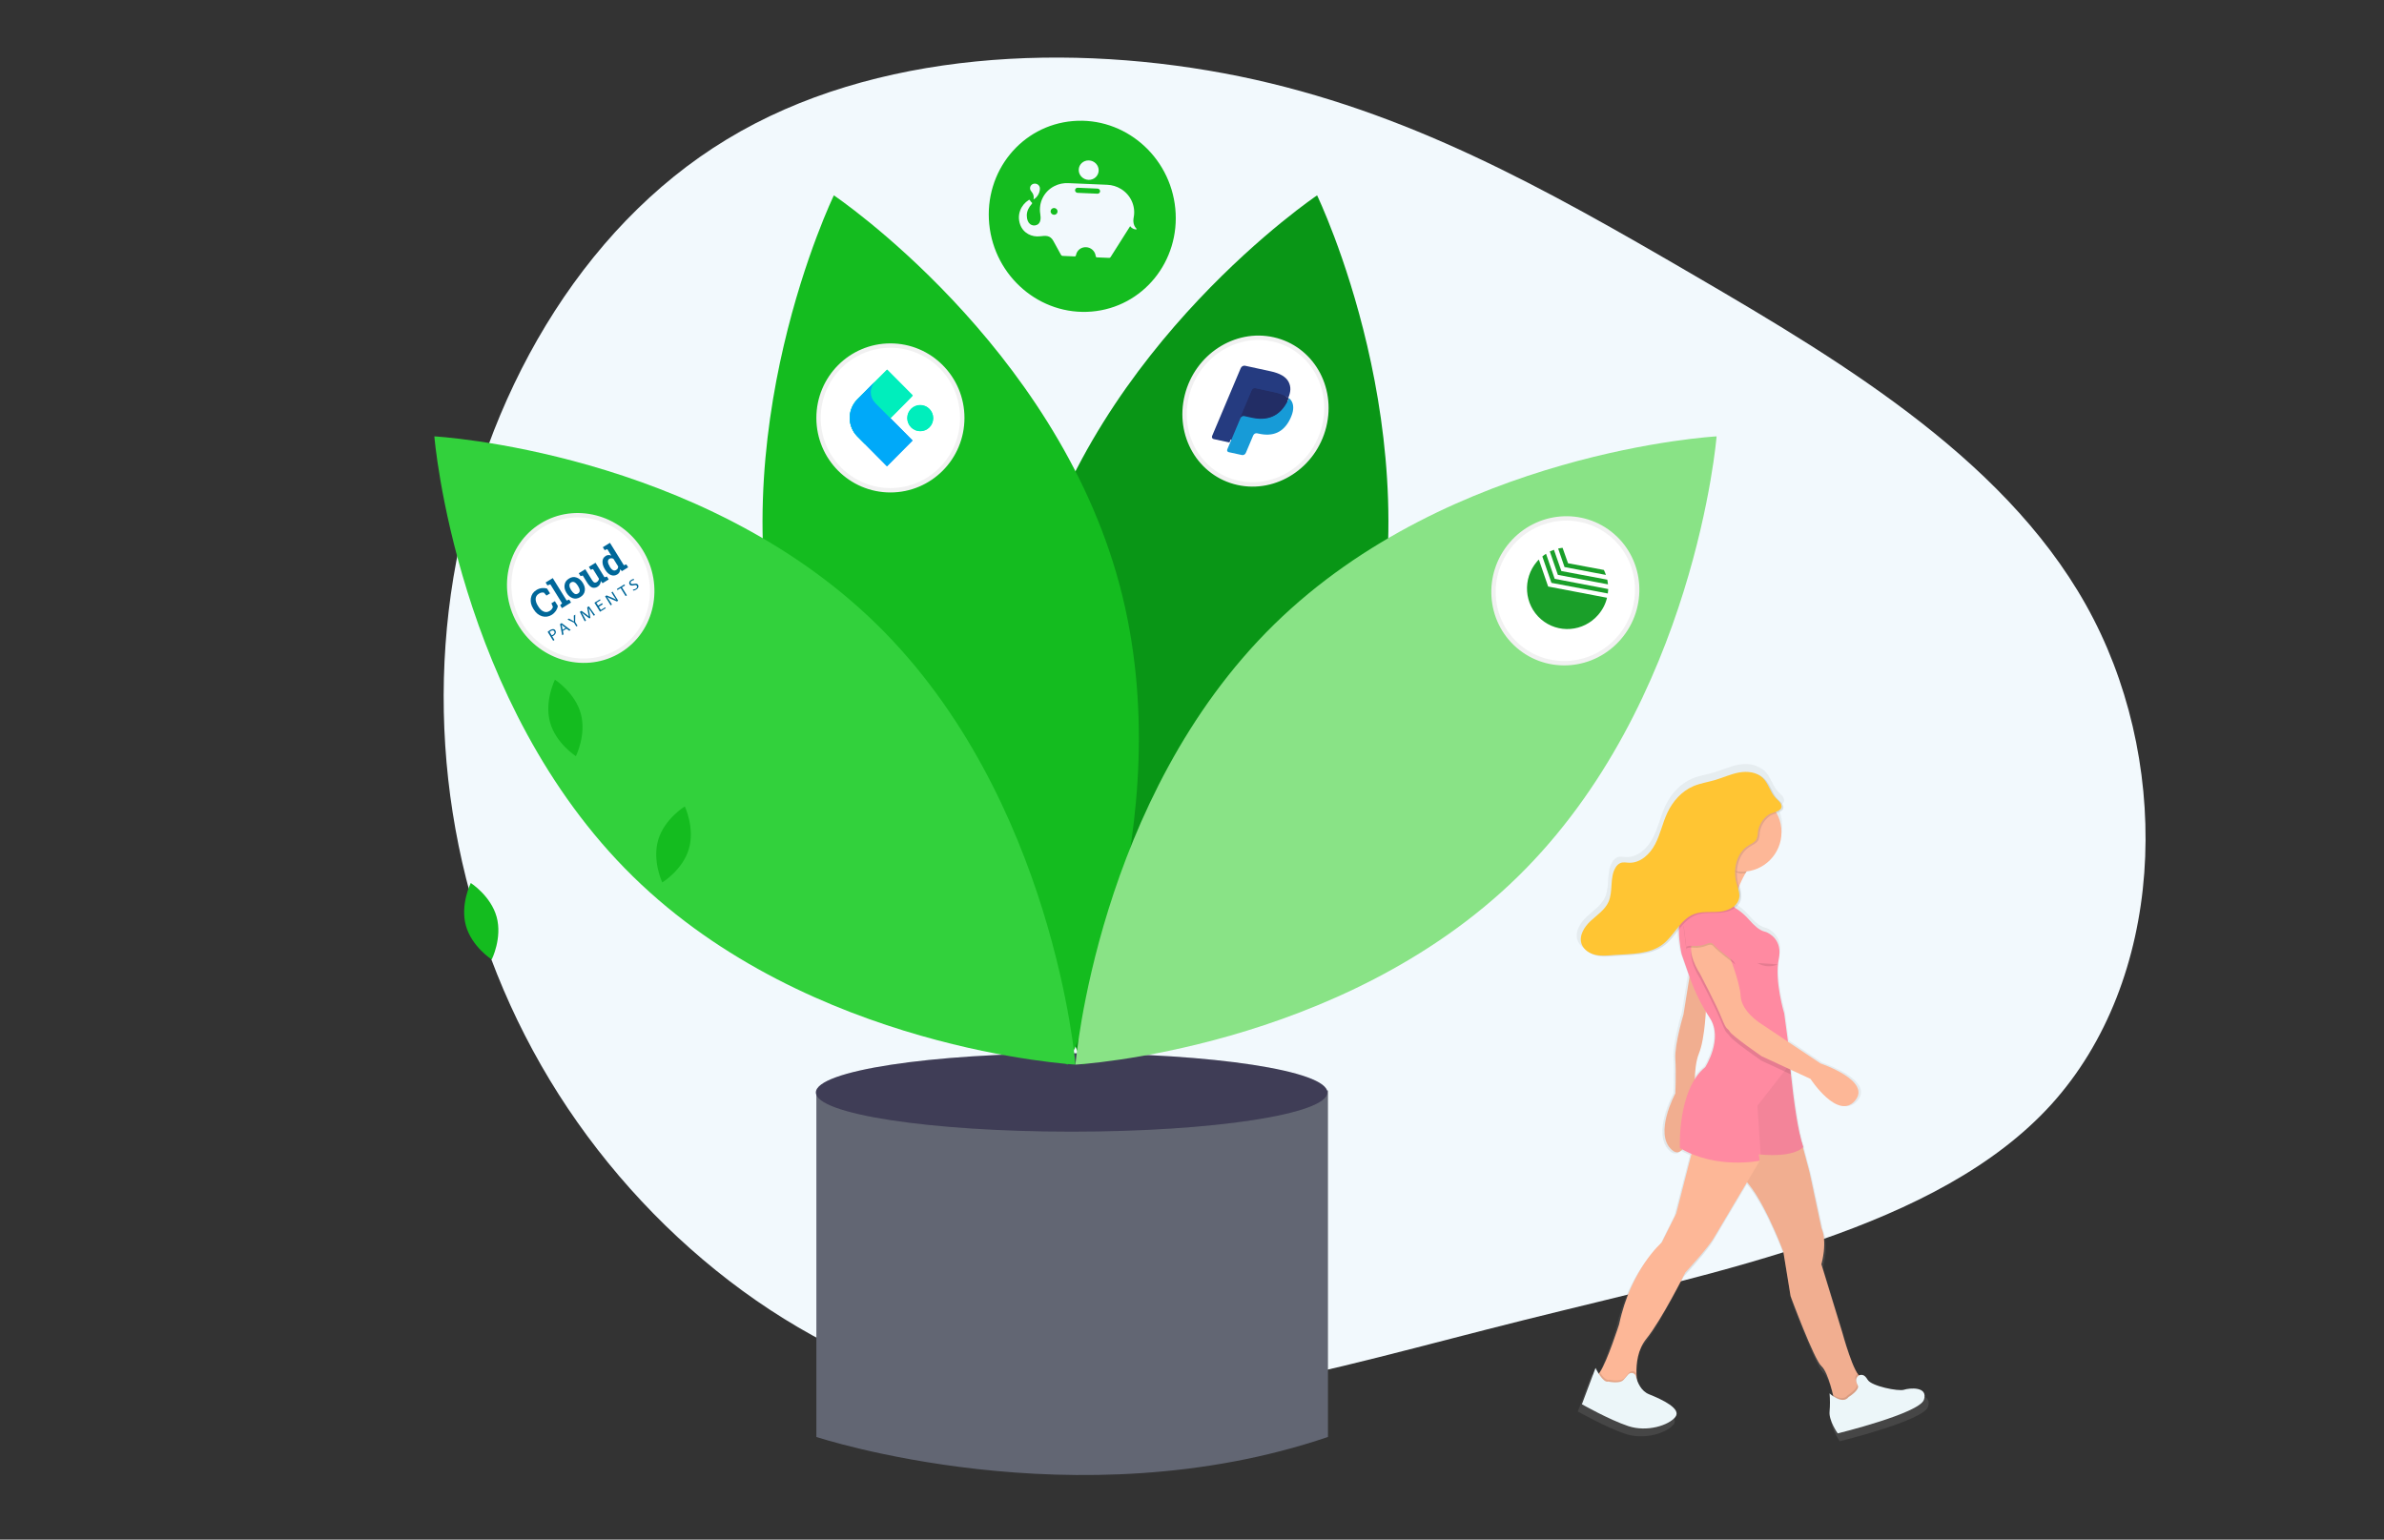<svg width="192" height="124" viewBox="0 0 192 124" fill="none" xmlns="http://www.w3.org/2000/svg">
<rect x="0" y="0" width="192" height="124" fill="#333333" stroke="none"/>
<g clip-path="url(#clip0)">
<path d="M58.54 11.222C46.662 18.408 38.908 32.167 36.516 46.513C34.151 60.885 37.176 75.842 44.985 88.124C52.793 100.38 65.386 109.987 78.886 112.458C92.414 114.93 106.822 110.292 122.742 106.317C138.661 102.342 156.093 98.979 165.194 88.965C174.268 78.951 174.983 62.261 168.604 49.851C162.225 37.442 148.725 29.339 136.489 22.204C124.254 15.07 113.311 8.929 99.838 6.151C86.365 3.399 70.418 4.011 58.54 11.222Z" fill="#F2F9FD"/>
<path d="M135.303 76.585L135.948 78.431L135.453 81.531C135.453 81.531 134.705 84.004 134.78 85.203C134.854 86.402 134.78 88.051 134.78 88.051C134.78 88.051 132.984 91.348 134.48 92.697C134.828 93.01 135.119 92.948 135.361 92.667C135.604 92.802 135.855 92.925 136.111 93.033L134.854 97.943L133.658 100.341C133.658 100.341 131.115 102.514 130.142 107.086C130.142 107.086 129.172 110.131 128.554 111.04C128.526 111.083 128.495 111.124 128.462 111.163C128.366 111.008 128.277 110.848 128.197 110.683L127.075 113.681C127.075 113.681 129.319 114.955 130.89 115.479C132.461 116.004 134.256 115.404 134.78 114.73C135.303 114.055 133.732 113.306 132.61 112.856C132.066 112.638 131.769 112.12 131.606 111.645C131.592 111.498 131.58 111.333 131.575 111.155C131.551 110.305 131.682 109.156 132.386 108.285C133.658 106.711 135.602 102.814 135.602 102.814C135.602 102.814 137.547 100.716 137.996 99.891L140.689 95.365C142.183 97.07 143.681 101.091 143.681 101.091L144.279 104.763C144.279 104.763 146.224 110.009 146.822 110.533C146.839 110.548 146.856 110.564 146.872 110.581C146.877 110.587 146.882 110.592 146.887 110.598C146.899 110.611 146.911 110.625 146.923 110.64C146.928 110.646 146.933 110.651 146.938 110.657C146.953 110.677 146.969 110.698 146.984 110.72C146.988 110.725 146.992 110.731 146.995 110.736C147.008 110.754 147.02 110.772 147.031 110.791C147.037 110.8 147.043 110.809 147.048 110.818C147.059 110.836 147.07 110.854 147.08 110.872C147.085 110.881 147.09 110.889 147.095 110.898C147.109 110.923 147.123 110.95 147.137 110.977C147.142 110.986 147.147 110.996 147.152 111.006C147.162 111.026 147.172 111.045 147.182 111.066C147.187 111.077 147.193 111.089 147.198 111.101C147.209 111.122 147.219 111.144 147.229 111.166C147.233 111.175 147.237 111.184 147.241 111.194C147.254 111.224 147.267 111.254 147.28 111.285C147.285 111.297 147.29 111.309 147.295 111.321C147.304 111.343 147.313 111.365 147.322 111.387C147.327 111.4 147.332 111.412 147.336 111.424C147.348 111.453 147.358 111.482 147.369 111.511C147.372 111.518 147.375 111.525 147.377 111.532C147.389 111.564 147.401 111.596 147.412 111.628C147.416 111.639 147.42 111.651 147.424 111.663C147.433 111.688 147.442 111.714 147.45 111.739C147.454 111.75 147.458 111.76 147.461 111.771C147.473 111.806 147.485 111.841 147.496 111.876C147.498 111.881 147.499 111.886 147.501 111.891C147.511 111.922 147.52 111.953 147.53 111.984C147.533 111.995 147.537 112.005 147.54 112.016C147.549 112.044 147.557 112.072 147.566 112.101C147.568 112.108 147.57 112.115 147.572 112.122C147.583 112.158 147.593 112.193 147.603 112.228C147.605 112.235 147.607 112.242 147.609 112.249C147.617 112.277 147.625 112.305 147.633 112.332C147.635 112.343 147.638 112.353 147.641 112.363C147.648 112.389 147.656 112.416 147.663 112.442C147.665 112.449 147.667 112.457 147.669 112.465C147.677 112.495 147.685 112.525 147.693 112.555C147.697 112.569 147.7 112.584 147.704 112.598C147.708 112.613 147.712 112.627 147.715 112.642C147.72 112.66 147.724 112.678 147.729 112.695L147.733 112.71C147.75 112.779 147.766 112.844 147.78 112.903C147.786 112.93 147.792 112.954 147.798 112.978C147.8 112.99 147.803 113.002 147.806 113.014L147.808 113.023C147.698 112.95 147.594 112.869 147.496 112.781C147.539 113.28 147.539 113.781 147.496 114.28C147.421 115.03 148.169 116.079 148.169 116.079C148.169 116.079 154.901 114.43 155.275 113.306C155.649 112.182 154.078 112.332 153.629 112.482C153.18 112.631 150.936 112.182 150.637 111.657C150.581 111.56 150.513 111.47 150.436 111.389C150.372 111.318 150.285 111.271 150.191 111.256C150.097 111.24 150 111.257 149.917 111.303C149.911 111.297 149.906 111.291 149.9 111.284C149.893 111.276 149.887 111.269 149.88 111.26C149.876 111.255 149.872 111.249 149.867 111.244C149.859 111.233 149.851 111.223 149.843 111.212L149.841 111.21C149.825 111.187 149.808 111.163 149.792 111.138C149.786 111.129 149.78 111.12 149.774 111.11C149.744 111.063 149.714 111.011 149.683 110.956L149.678 110.945C149.2 110.068 148.687 108.279 148.568 107.853L148.566 107.843C148.562 107.83 148.559 107.819 148.556 107.808L148.552 107.796L148.55 107.786L148.545 107.769L148.544 107.765L148.543 107.76L146.822 102.14C147.346 100.116 146.822 99.142 146.822 99.142L145.85 94.571L145.301 92.501C145.318 92.483 145.326 92.472 145.326 92.472C144.879 91.213 144.528 88.542 144.31 86.477C144.296 86.343 144.282 86.212 144.269 86.084L145.925 86.852C145.925 86.852 148.169 90.299 149.59 88.65C151.011 87.002 146.748 85.578 146.748 85.578L144.061 83.783C144.057 83.732 144.055 83.704 144.055 83.704L143.756 81.456C143.756 81.456 142.933 78.758 143.307 76.96C143.625 75.428 142.587 74.874 142.273 74.744C142.223 74.725 142.172 74.71 142.12 74.699C141.71 74.601 141.253 74.181 140.865 73.731C140.529 73.344 140.136 73.011 139.7 72.746C139.952 72.577 140.128 72.315 140.189 72.016C140.251 71.67 140.133 71.327 140.028 70.987C140.18 70.612 140.357 70.247 140.558 69.895C140.562 69.895 140.566 69.894 140.57 69.894C140.601 69.841 140.631 69.79 140.661 69.742C141.45 69.65 142.178 69.27 142.707 68.673C143.236 68.077 143.529 67.305 143.531 66.505C143.532 65.955 143.393 65.414 143.128 64.933C143.463 64.817 143.785 64.668 143.664 64.322C143.582 64.088 143.363 63.935 143.193 63.755C142.742 63.278 142.604 62.561 142.133 62.105C141.997 61.975 141.839 61.869 141.667 61.794C141.188 61.521 140.575 61.486 140.022 61.588C139.337 61.714 138.698 62.018 138.029 62.213C137.441 62.385 136.826 62.474 136.262 62.715C135.301 63.127 134.561 63.964 134.117 64.913C133.724 65.751 133.542 66.68 133.113 67.5C132.684 68.32 131.896 69.058 130.972 69.027C130.734 69.019 130.486 68.96 130.263 69.044C130.087 69.121 129.942 69.255 129.85 69.423C129.343 70.255 129.669 71.375 129.266 72.261C128.966 72.921 128.319 73.337 127.789 73.831C127.26 74.325 126.804 75.062 127.054 75.742C127.125 75.913 127.23 76.068 127.361 76.198C127.493 76.328 127.649 76.43 127.82 76.498C127.995 76.596 128.183 76.665 128.379 76.705C128.882 76.808 129.401 76.746 129.912 76.71C131.296 76.611 132.808 76.664 133.907 75.816C134.359 75.466 134.707 74.984 135.069 74.529C135.074 75.221 135.152 75.91 135.303 76.585ZM137.295 81.298C137.407 81.484 137.522 81.67 137.64 81.853C138.74 83.553 137.248 85.878 137.248 85.878C136.908 86.158 136.616 86.493 136.383 86.868C136.402 86.152 136.485 85.336 136.724 84.754C137.097 83.847 137.242 82.183 137.295 81.298Z" fill="url(#paint0_linear)"/>
<path d="M136.17 78.039L135.585 81.699C135.585 81.699 134.855 84.114 134.928 85.285C135.001 86.457 134.928 88.067 134.928 88.067C134.928 88.067 133.174 91.287 134.636 92.605C136.097 93.922 136.535 88.433 136.535 88.433C136.535 88.433 136.316 86.091 136.827 84.846C137.339 83.602 137.412 80.894 137.412 80.894L136.17 78.039Z" fill="#FDB797"/>
<path opacity="0.05" d="M136.17 78.039L135.585 81.699C135.585 81.699 134.855 84.114 134.928 85.285C135.001 86.457 134.928 88.067 134.928 88.067C134.928 88.067 133.174 91.287 134.636 92.605C136.097 93.922 136.535 88.433 136.535 88.433C136.535 88.433 136.316 86.091 136.827 84.846C137.339 83.602 137.412 80.894 137.412 80.894L136.17 78.039Z" fill="black"/>
<path d="M144.73 90.625L145.741 94.436L146.691 98.901C146.691 98.901 147.202 99.852 146.691 101.829L148.371 107.318C148.371 107.318 149.321 110.832 149.905 110.905C150.49 110.978 149.321 113.686 149.321 113.686L147.713 112.735C147.713 112.735 147.275 110.539 146.691 110.027C146.106 109.514 144.207 104.39 144.207 104.39L143.622 100.804C143.622 100.804 141.796 95.9 140.188 94.729C138.581 93.558 138.07 91.654 138.07 91.654L144.73 90.625Z" fill="#FDB797"/>
<path opacity="0.05" d="M138.07 91.654C138.07 91.654 138.581 93.557 140.188 94.728C141.796 95.9 143.622 100.804 143.622 100.804L144.207 104.39C144.207 104.39 146.106 109.514 146.691 110.026C147.119 110.402 147.47 111.686 147.626 112.341C147.683 112.579 147.713 112.734 147.713 112.734L149.321 113.686C149.321 113.686 150.49 110.978 149.905 110.905C149.815 110.894 149.715 110.799 149.611 110.648C149.049 109.827 148.371 107.318 148.371 107.318L146.691 101.828C147.202 99.852 146.691 98.9 146.691 98.9L145.741 94.436L144.73 90.625L138.07 91.654Z" fill="black"/>
<path d="M128.718 110.684L129.303 112.075L131.933 111.782C131.852 111.404 131.807 111.02 131.798 110.633C131.775 109.802 131.902 108.681 132.59 107.83C133.832 106.293 135.732 102.487 135.732 102.487C135.732 102.487 137.631 100.437 138.07 99.632L141.727 93.486L141.613 92.934L142.599 92.019H136.462L135.001 97.729L133.832 100.071C133.832 100.071 131.348 102.194 130.399 106.659C130.399 106.659 129.451 109.633 128.848 110.521C128.81 110.58 128.767 110.634 128.718 110.684Z" fill="#FDB797"/>
<path opacity="0.1" d="M147.626 112.341C147.683 112.579 147.714 112.735 147.714 112.735L149.321 113.686C149.321 113.686 150.49 110.978 149.905 110.905C149.815 110.894 149.715 110.799 149.612 110.648C149.536 110.694 149.477 110.763 149.443 110.845C149.409 110.927 149.403 111.018 149.425 111.104C149.448 111.214 149.486 111.319 149.54 111.417C149.759 111.783 148.81 112.369 148.81 112.369C148.49 112.781 147.97 112.563 147.626 112.341Z" fill="black"/>
<path d="M149.497 111.253C149.477 111.161 149.486 111.066 149.525 110.98C149.564 110.895 149.629 110.825 149.711 110.781C149.793 110.737 149.888 110.721 149.98 110.736C150.072 110.751 150.156 110.796 150.22 110.864C150.295 110.944 150.361 111.032 150.416 111.126C150.709 111.639 152.9 112.078 153.339 111.931C153.777 111.785 155.311 111.639 154.946 112.737C154.581 113.835 148.005 115.445 148.005 115.445C148.005 115.445 147.275 114.42 147.348 113.688C147.39 113.201 147.39 112.711 147.348 112.224C147.348 112.224 148.371 113.176 148.882 112.517C148.882 112.517 149.832 111.931 149.613 111.565C149.559 111.468 149.52 111.362 149.497 111.253Z" fill="#ECF6F9"/>
<path opacity="0.1" d="M128.718 110.685L129.303 112.076L131.933 111.783C131.852 111.405 131.807 111.02 131.798 110.634C131.772 110.582 131.734 110.536 131.687 110.502C131.639 110.468 131.585 110.445 131.527 110.437C131.469 110.429 131.41 110.435 131.356 110.454C131.301 110.474 131.251 110.507 131.212 110.55C131.076 110.696 130.938 110.851 130.837 110.978C130.545 111.344 129.595 111.124 129.595 111.124C129.349 111.206 129.057 110.851 128.848 110.522C128.81 110.58 128.767 110.635 128.718 110.685Z" fill="black"/>
<path d="M131.138 110.695C131.182 110.648 131.238 110.613 131.299 110.594C131.361 110.575 131.426 110.574 131.489 110.589C131.551 110.605 131.608 110.637 131.654 110.682C131.7 110.728 131.733 110.785 131.75 110.847C131.883 111.368 132.175 112.04 132.81 112.295C133.905 112.734 135.44 113.466 134.928 114.124C134.417 114.783 132.663 115.369 131.129 114.856C129.595 114.344 127.403 113.1 127.403 113.1L128.499 110.172C128.499 110.172 129.084 111.416 129.522 111.27C129.522 111.27 130.472 111.489 130.764 111.123C130.866 110.996 131.003 110.842 131.138 110.695Z" fill="#ECF6F9"/>
<path d="M141.065 69.549C141.065 69.549 139.312 71.964 139.75 73.648C140.188 75.331 136.243 72.55 136.243 72.55C136.87 71.926 137.347 71.167 137.638 70.33C137.929 69.493 138.027 68.6 137.923 67.719L141.065 69.549Z" fill="#FDB797"/>
<path d="M135.293 92.459C138.216 94.215 141.722 93.483 141.722 93.483L141.649 92.971C141.701 92.976 141.752 92.981 141.801 92.986C144.594 93.233 145.229 92.385 145.229 92.385C144.792 91.155 144.45 88.546 144.236 86.53C144.206 86.24 144.178 85.962 144.152 85.703C144.095 85.115 144.052 84.62 144.024 84.285C144 83.991 143.987 83.821 143.987 83.821L143.695 81.626C143.695 81.626 142.891 78.99 143.257 77.234C143.568 75.738 142.554 75.197 142.247 75.07C142.198 75.051 142.149 75.036 142.098 75.025C141.697 74.93 141.251 74.52 140.871 74.08C140.318 73.445 139.613 72.963 138.822 72.679C138.455 72.545 138.143 72.403 138.143 72.403C137.631 71.817 136.243 72.183 136.243 72.183C134.563 73.281 135.44 76.868 135.44 76.868L136.138 78.868C136.54 79.976 137.071 81.032 137.722 82.013C138.796 83.674 137.339 85.944 137.339 85.944C135.074 87.774 135.293 92.459 135.293 92.459Z" fill="#FF8AA1"/>
<path opacity="0.05" d="M141.54 89.055L141.801 92.986C144.594 93.234 145.229 92.386 145.229 92.386C144.792 91.156 144.449 88.547 144.236 86.53C144.205 86.24 144.178 85.963 144.152 85.703L141.54 89.055Z" fill="black"/>
<path opacity="0.1" d="M136.901 78.772C136.901 78.772 138.216 81.26 138.654 82.358C139.093 83.456 139.093 83.09 139.312 83.456C139.531 83.822 141.869 85.433 141.869 85.433L144.237 86.531C144.137 85.585 144.064 84.769 144.024 84.286L141.796 82.797C141.796 82.797 140.262 81.846 140.189 80.602C140.115 79.357 139.166 77.088 139.166 77.088C139.166 77.088 137.266 75.039 136.463 75.99C135.659 76.942 136.901 78.772 136.901 78.772Z" fill="black"/>
<path d="M139.166 76.721C139.166 76.721 140.115 78.99 140.188 80.234C140.262 81.479 141.796 82.43 141.796 82.43L146.618 85.651C146.618 85.651 150.782 87.042 149.394 88.652C148.006 90.262 145.814 86.895 145.814 86.895L141.869 85.065C141.869 85.065 139.531 83.455 139.312 83.089C139.093 82.723 139.093 83.089 138.654 81.991C138.216 80.893 136.901 78.404 136.901 78.404C136.901 78.404 135.659 76.575 136.463 75.623C137.266 74.672 139.166 76.721 139.166 76.721Z" fill="#FDB797"/>
<path opacity="0.1" d="M139.75 77.674C139.75 77.674 138.289 76.576 137.996 76.21C137.867 76.048 137.667 76.072 137.484 76.149C137.142 76.296 136.769 76.358 136.398 76.329C136.079 76.301 135.768 76.319 135.805 76.502C135.878 76.868 135.585 74.599 135.585 74.599L136.827 74.16L138.435 75.038L139.75 77.674Z" fill="black"/>
<path d="M139.75 77.529C139.75 77.529 138.289 76.431 137.996 76.065C137.867 75.903 137.667 75.927 137.484 76.004C137.142 76.151 136.769 76.213 136.398 76.184C136.079 76.157 135.768 76.175 135.805 76.358C135.878 76.724 135.585 74.455 135.585 74.455L136.827 74.016L138.435 74.894L139.75 77.529Z" fill="#FF8AA1"/>
<path opacity="0.1" d="M143.19 77.672C142.926 77.788 142.639 77.839 142.352 77.82C142.064 77.8 141.786 77.712 141.54 77.562" fill="black"/>
<path opacity="0.1" d="M138.399 67.904C138.453 67.467 137.912 68.376 137.851 67.868L140.992 69.698C140.992 69.698 140.813 69.945 140.583 70.336C140.464 70.349 140.345 70.356 140.225 70.356C139.28 70.356 138.981 68.561 138.399 67.904Z" fill="black"/>
<path d="M140.298 70.208C142.053 70.208 143.476 68.782 143.476 67.024C143.476 65.265 142.053 63.84 140.298 63.84C138.543 63.84 137.12 65.265 137.12 67.024C137.12 68.782 138.543 70.208 140.298 70.208Z" fill="#FDB797"/>
<path opacity="0.1" d="M141.724 67.079C141.722 67.281 141.683 67.481 141.609 67.668C141.476 67.916 141.19 68.029 140.95 68.177C139.98 68.776 139.692 70.124 140.001 71.224C140.11 71.613 140.283 72.008 140.211 72.406C140.088 73.089 139.311 73.444 138.62 73.504C137.929 73.565 137.206 73.453 136.56 73.706C135.475 74.129 134.998 75.404 134.075 76.117C133.003 76.945 131.525 76.894 130.174 76.99C129.674 77.025 129.167 77.086 128.677 76.986C128.186 76.886 127.702 76.589 127.528 76.118C127.284 75.454 127.729 74.734 128.247 74.252C128.764 73.77 129.396 73.363 129.689 72.719C130.082 71.853 129.764 70.759 130.259 69.947C130.349 69.782 130.491 69.652 130.662 69.577C130.881 69.495 131.123 69.551 131.355 69.559C132.258 69.59 133.027 68.869 133.446 68.068C133.865 67.267 134.043 66.36 134.427 65.541C134.86 64.615 135.583 63.797 136.522 63.394C137.073 63.159 137.674 63.072 138.248 62.904C138.901 62.714 139.525 62.417 140.194 62.294C140.863 62.17 141.621 62.252 142.11 62.725C142.571 63.171 142.705 63.871 143.145 64.337C143.311 64.513 143.525 64.662 143.605 64.891C143.795 65.433 142.875 65.479 142.568 65.696C142.34 65.855 142.147 66.06 142.002 66.298C141.856 66.537 141.762 66.802 141.724 67.079Z" fill="black"/>
<path d="M141.578 67.005C141.576 67.207 141.537 67.406 141.463 67.594C141.33 67.842 141.044 67.955 140.804 68.103C139.834 68.702 139.546 70.05 139.855 71.15C139.964 71.539 140.137 71.934 140.065 72.332C139.942 73.015 139.165 73.37 138.474 73.43C137.783 73.491 137.06 73.379 136.414 73.631C135.329 74.055 134.852 75.33 133.929 76.043C132.857 76.871 131.379 76.82 130.028 76.916C129.528 76.951 129.021 77.012 128.531 76.912C128.04 76.811 127.556 76.515 127.382 76.044C127.138 75.38 127.583 74.66 128.101 74.178C128.618 73.695 129.25 73.289 129.543 72.644C129.936 71.778 129.618 70.685 130.113 69.873C130.203 69.708 130.345 69.578 130.516 69.502C130.735 69.42 130.977 69.477 131.209 69.485C132.112 69.516 132.881 68.795 133.3 67.994C133.719 67.193 133.897 66.286 134.281 65.467C134.714 64.54 135.437 63.722 136.376 63.32C136.927 63.085 137.528 62.998 138.102 62.83C138.755 62.64 139.379 62.343 140.048 62.219C140.717 62.096 141.475 62.178 141.964 62.651C142.425 63.097 142.559 63.797 142.999 64.263C143.165 64.439 143.379 64.588 143.459 64.817C143.649 65.359 142.729 65.404 142.422 65.621C142.194 65.781 142.001 65.986 141.856 66.224C141.71 66.462 141.616 66.728 141.578 67.005Z" fill="#FFC533"/>
<path d="M68.985 87.828H65.748V115.733C65.748 115.733 86.643 122.634 106.95 115.733V87.828H68.985Z" fill="#626673"/>
<path opacity="0.1" d="M86.307 91.143C97.683 91.143 106.905 89.73 106.905 87.987C106.905 86.245 97.683 84.832 86.307 84.832C74.931 84.832 65.709 86.245 65.709 87.987C65.709 89.73 74.931 91.143 86.307 91.143Z" fill="#3D414D"/>
<path d="M86.307 91.143C97.683 91.143 106.905 89.73 106.905 87.987C106.905 86.245 97.683 84.832 86.307 84.832C74.931 84.832 65.709 86.245 65.709 87.987C65.709 89.73 74.931 91.143 86.307 91.143Z" fill="#3F3D56"/>
<path d="M110.251 54.446C105.055 73.782 87.257 85.758 87.257 85.758C87.257 85.758 77.883 66.383 83.079 47.046C88.276 27.71 106.074 15.734 106.074 15.734C106.074 15.734 115.447 35.109 110.251 54.446Z" fill="#099616"/>
<path d="M62.98 54.446C68.176 73.782 85.974 85.758 85.974 85.758C85.974 85.758 95.348 66.383 90.151 47.046C84.955 27.71 67.157 15.734 67.157 15.734C67.157 15.734 57.784 35.109 62.98 54.446Z" fill="#14BC1F"/>
<path d="M70.615 50.292C84.874 64.265 86.615 85.744 86.615 85.744C86.615 85.744 65.239 84.569 50.981 70.596C36.722 56.624 34.981 35.145 34.981 35.145C34.981 35.145 56.357 36.319 70.615 50.292Z" fill="#32D13C"/>
<path d="M102.615 50.292C88.357 64.265 86.615 85.744 86.615 85.744C86.615 85.744 107.991 84.569 122.25 70.596C136.508 56.624 138.25 35.145 138.25 35.145C138.25 35.145 116.874 36.319 102.615 50.292Z" fill="#89E386"/>
<path d="M44.296 58.166C44.762 59.867 46.38 60.902 46.38 60.902C46.38 60.902 47.242 59.179 46.777 57.478C46.311 55.777 44.693 54.742 44.693 54.742C44.693 54.742 43.831 56.465 44.296 58.166Z" fill="#14BC1F"/>
<path d="M53.012 67.64C52.511 69.331 53.337 71.072 53.337 71.072C53.337 71.072 54.977 70.072 55.478 68.381C55.979 66.69 55.152 64.949 55.152 64.949C55.152 64.949 53.513 65.95 53.012 67.64Z" fill="#14BC1F"/>
<path d="M37.519 74.541C37.984 76.242 39.602 77.277 39.602 77.277C39.602 77.277 40.465 75.554 39.999 73.853C39.534 72.152 37.916 71.117 37.916 71.117C37.916 71.117 37.053 72.84 37.519 74.541Z" fill="#14BC1F"/>
<path d="M51.602 44.379C53.336 47.172 52.565 50.762 49.902 52.402C47.239 54.041 43.669 53.124 41.935 50.331C40.2 47.537 40.971 43.947 43.635 42.308C46.298 40.668 49.867 41.585 51.602 44.379Z" fill="white" stroke="#F1F1F1" stroke-width="0.353"/>
<path d="M44.012 47.968L43.812 47.734C43.746 47.717 43.691 47.716 43.62 47.725C43.548 47.735 43.479 47.766 43.4 47.815C43.24 47.913 43.149 48.05 43.139 48.23C43.137 48.404 43.195 48.587 43.314 48.78L43.356 48.846C43.48 49.047 43.618 49.181 43.784 49.252C43.949 49.324 44.105 49.308 44.264 49.21C44.336 49.166 44.403 49.113 44.443 49.054C44.491 48.989 44.515 48.94 44.529 48.873L44.409 48.59L44.688 48.418L44.926 48.802C44.911 48.938 44.857 49.064 44.774 49.196C44.685 49.32 44.578 49.432 44.435 49.52C44.188 49.673 43.923 49.709 43.655 49.632C43.382 49.546 43.162 49.37 42.986 49.086L42.945 49.019C42.769 48.735 42.709 48.46 42.754 48.178C42.8 47.896 42.942 47.681 43.197 47.524C43.341 47.436 43.484 47.382 43.639 47.367C43.787 47.356 43.924 47.364 44.061 47.407L44.299 47.791L44.012 47.968Z" fill="#006799"/>
<path d="M44.088 47.148L43.943 46.914L44.517 46.56L45.635 48.364L45.844 48.293L45.989 48.527L45.256 48.979L45.111 48.745L45.269 48.591L44.321 47.062L44.088 47.148Z" fill="#006799"/>
<path d="M45.622 47.738C45.487 47.521 45.434 47.311 45.471 47.103C45.499 46.901 45.612 46.728 45.82 46.6C46.027 46.472 46.228 46.441 46.427 46.514C46.622 46.579 46.794 46.715 46.929 46.932L46.944 46.957C47.079 47.174 47.132 47.384 47.095 47.591C47.067 47.794 46.949 47.959 46.741 48.087C46.534 48.214 46.333 48.246 46.139 48.181C45.944 48.116 45.772 47.98 45.637 47.763L45.622 47.738ZM46.004 47.537C46.087 47.67 46.173 47.756 46.264 47.815C46.364 47.869 46.449 47.863 46.552 47.799C46.648 47.74 46.694 47.654 46.687 47.554C46.683 47.441 46.637 47.331 46.554 47.198L46.538 47.173C46.461 47.047 46.369 46.953 46.283 46.903C46.183 46.849 46.086 46.851 45.99 46.91C45.894 46.969 45.849 47.055 45.861 47.163C45.864 47.276 45.911 47.386 45.988 47.512L46.004 47.537Z" fill="#006799"/>
<path d="M48.387 46.795C48.38 46.891 48.364 46.971 48.318 47.057C48.275 47.13 48.218 47.199 48.131 47.253C47.987 47.342 47.844 47.36 47.7 47.322C47.558 47.271 47.425 47.145 47.301 46.945L46.933 46.352L46.756 46.404L46.611 46.17L47.137 45.845L47.675 46.714C47.743 46.823 47.805 46.888 47.863 46.91C47.921 46.932 47.984 46.928 48.056 46.883C48.112 46.849 48.162 46.806 48.187 46.757C48.216 46.715 48.235 46.657 48.238 46.609L47.757 45.833L47.572 45.889L47.426 45.655L47.961 45.326L48.686 46.495L48.879 46.434L49.024 46.668L48.53 46.972L48.387 46.795Z" fill="#006799"/>
<path d="M49.946 45.845C49.948 45.936 49.923 46.021 49.888 46.089C49.853 46.157 49.791 46.217 49.72 46.262C49.552 46.365 49.375 46.382 49.202 46.315C49.023 46.241 48.872 46.103 48.737 45.886L48.722 45.861C48.582 45.635 48.516 45.422 48.524 45.221C48.531 45.02 48.617 44.875 48.793 44.767C48.864 44.722 48.931 44.705 49.007 44.704C49.084 44.703 49.157 44.715 49.233 44.749L48.912 44.231L48.695 44.307L48.55 44.073L49.124 43.719L50.243 45.523L50.444 45.457L50.589 45.691L50.087 46.001L49.946 45.845ZM49.112 45.655C49.19 45.78 49.276 45.866 49.362 45.916C49.449 45.967 49.533 45.961 49.629 45.902C49.685 45.868 49.727 45.83 49.752 45.78C49.776 45.73 49.787 45.677 49.785 45.621L49.407 45.011C49.352 44.976 49.3 44.962 49.244 44.962C49.189 44.961 49.131 44.974 49.083 45.003C48.995 45.057 48.949 45.143 48.961 45.252C48.973 45.36 49.017 45.483 49.105 45.625L49.12 45.65L49.112 45.655Z" fill="#006799"/>
<path d="M44.105 50.89C44.148 50.852 44.214 50.8 44.294 50.75C44.397 50.687 44.493 50.663 44.561 50.666C44.622 50.675 44.685 50.706 44.726 50.773C44.768 50.839 44.775 50.904 44.761 50.971C44.736 51.055 44.669 51.142 44.566 51.206C44.534 51.226 44.502 51.246 44.473 51.252L44.654 51.544L44.55 51.608L44.105 50.89ZM44.434 51.172C44.463 51.166 44.495 51.146 44.527 51.126C44.654 51.048 44.698 50.94 44.641 50.848C44.579 50.748 44.473 50.755 44.362 50.824C44.314 50.854 44.282 50.873 44.263 50.896L44.434 51.172Z" fill="#006799"/>
<path d="M45.335 50.813L45.387 51.092L45.276 51.161L45.104 50.262L45.232 50.184L45.961 50.738L45.85 50.807L45.622 50.636L45.335 50.813ZM45.552 50.575L45.342 50.416C45.295 50.375 45.254 50.343 45.22 50.306C45.23 50.358 45.248 50.405 45.263 50.465L45.312 50.723L45.552 50.575Z" fill="#006799"/>
<path d="M46.416 50.458L46.224 50.149L45.702 49.894L45.822 49.82L46.057 49.952C46.126 49.99 46.175 50.017 46.23 50.053C46.223 49.988 46.221 49.931 46.217 49.853L46.212 49.579L46.332 49.505L46.32 50.09L46.511 50.399L46.416 50.458Z" fill="#006799"/>
<path d="M47.614 49.281C47.544 49.185 47.458 49.065 47.406 48.981C47.426 49.085 47.451 49.196 47.473 49.321L47.547 49.76L47.468 49.809L47.12 49.551C47.018 49.475 46.929 49.403 46.848 49.325C46.905 49.417 46.969 49.539 47.029 49.653L47.197 49.977L47.093 50.041L46.698 49.279L46.834 49.196L47.195 49.458C47.284 49.53 47.362 49.586 47.425 49.651C47.402 49.561 47.379 49.471 47.362 49.355L47.288 48.916L47.424 48.832L47.922 49.529L47.818 49.593L47.614 49.281Z" fill="#006799"/>
<path d="M48.547 48.671L48.228 48.867L48.389 49.126L48.739 48.91L48.786 48.985L48.324 49.27L47.873 48.543L48.319 48.268L48.366 48.343L48.031 48.55L48.171 48.775L48.49 48.579L48.547 48.671Z" fill="#006799"/>
<path d="M49.182 48.753L48.731 48.026L48.851 47.952L49.342 48.157C49.449 48.207 49.551 48.247 49.63 48.303C49.56 48.208 49.5 48.129 49.428 48.012L49.241 47.711L49.337 47.652L49.787 48.379L49.684 48.443L49.201 48.233C49.093 48.184 48.986 48.135 48.899 48.084C48.964 48.171 49.016 48.254 49.094 48.38L49.285 48.689L49.182 48.753Z" fill="#006799"/>
<path d="M49.731 47.525L49.68 47.441L50.285 47.067L50.337 47.151L50.09 47.303L50.489 47.947L50.385 48.01L49.986 47.367L49.731 47.525Z" fill="#006799"/>
<path d="M50.974 47.486C51.038 47.481 51.117 47.467 51.197 47.418C51.308 47.349 51.333 47.264 51.286 47.189C51.245 47.122 51.179 47.105 51.047 47.141C50.886 47.182 50.764 47.165 50.702 47.065C50.63 46.948 50.681 46.8 50.841 46.702C50.921 46.653 50.995 46.63 51.045 46.622L51.06 46.717C51.025 46.715 50.959 46.733 50.888 46.777C50.776 46.846 50.772 46.929 50.803 46.979C50.845 47.046 50.913 47.05 51.051 47.023C51.218 46.989 51.325 47.004 51.388 47.104C51.455 47.212 51.421 47.371 51.23 47.489C51.15 47.539 51.047 47.568 50.992 47.567L50.974 47.486Z" fill="#006799"/>
<path d="M77.498 33.66C77.498 36.879 74.906 39.486 71.711 39.486C68.516 39.486 65.924 36.879 65.924 33.66C65.924 30.44 68.516 27.833 71.711 27.833C74.906 27.833 77.498 30.44 77.498 33.66Z" fill="white" stroke="#F1F1F1" stroke-width="0.353"/>
<path d="M74.107 34.72C74.683 34.72 75.151 34.249 75.151 33.668C75.151 33.088 74.683 32.617 74.107 32.617C73.53 32.617 73.062 33.088 73.062 33.668C73.062 34.249 73.53 34.72 74.107 34.72Z" fill="#00EEBC"/>
<path d="M73.502 31.832L71.441 29.758L69.043 32.158C68.651 32.554 68.431 33.09 68.431 33.65C68.431 34.209 68.651 34.746 69.043 35.142L69.634 35.736C69.634 35.736 73.533 31.832 73.502 31.832Z" fill="#00EEBC"/>
<path d="M70.566 32.524L70.507 32.479L70.445 32.417C70.231 32.186 70.114 31.88 70.119 31.564C70.124 31.248 70.251 30.947 70.473 30.723L69.044 32.158L68.961 32.248C68.605 32.65 68.416 33.174 68.431 33.713C68.446 34.252 68.666 34.764 69.044 35.145L71.428 37.545L73.489 35.47C73.502 35.477 71.716 33.686 70.566 32.524Z" fill="url(#paint1_linear)"/>
<path d="M74.12 34.732C74.695 34.732 75.161 34.263 75.161 33.684C75.161 33.106 74.695 32.637 74.12 32.637C73.546 32.637 73.08 33.106 73.08 33.684C73.08 34.263 73.546 34.732 74.12 34.732Z" fill="#00EEBC"/>
<path d="M73.516 31.864L71.456 29.789L69.065 32.178C68.672 32.574 68.452 33.11 68.452 33.669C68.452 34.228 68.672 34.764 69.065 35.159L69.652 35.751C69.652 35.751 73.564 31.864 73.516 31.864Z" fill="#00EEBC"/>
<path d="M70.583 32.554L70.524 32.495L70.473 32.433C70.255 32.212 70.132 31.914 70.129 31.603C70.126 31.282 70.249 30.972 70.473 30.742L69.064 32.177C69.034 32.206 69.005 32.236 68.978 32.267C68.621 32.668 68.429 33.192 68.444 33.73C68.459 34.269 68.678 34.781 69.057 35.161L71.438 37.561L73.499 35.486C73.516 35.493 71.733 33.706 70.583 32.554Z" fill="url(#paint2_linear)"/>
<path d="M106.641 34.349C105.848 37.546 102.726 39.566 99.681 38.883C96.635 38.2 94.793 35.066 95.586 31.87C96.38 28.674 99.502 26.653 102.547 27.336C105.592 28.019 107.434 31.153 106.641 34.349Z" fill="white" stroke="#F1F1F1" stroke-width="0.353"/>
<path d="M99.046 36.198L99.354 35.466L99.1 35.404L97.878 35.138L100.156 29.738C100.163 29.722 100.176 29.708 100.191 29.699C100.207 29.691 100.224 29.688 100.241 29.692L102.302 30.14C102.986 30.288 103.42 30.539 103.592 30.884C103.672 31.046 103.709 31.204 103.705 31.369C103.7 31.543 103.65 31.74 103.552 31.972L103.545 31.989L103.506 32.143L103.604 32.236C103.687 32.311 103.749 32.389 103.79 32.472C103.859 32.61 103.885 32.773 103.867 32.955C103.849 33.142 103.784 33.356 103.676 33.59C103.552 33.859 103.404 34.085 103.238 34.26C103.084 34.421 102.91 34.545 102.72 34.628C102.538 34.708 102.335 34.754 102.115 34.764C101.903 34.774 101.669 34.752 101.42 34.698L101.259 34.663C101.145 34.638 101.022 34.657 100.915 34.714C100.808 34.774 100.722 34.868 100.675 34.981L100.645 35.047L100.101 36.337L100.079 36.384C100.073 36.399 100.066 36.406 100.059 36.409C100.052 36.413 100.043 36.414 100.036 36.413L99.046 36.198Z" fill="#253B80"/>
<path d="M103.812 32.056C103.795 32.095 103.778 32.135 103.759 32.176C103.116 33.565 102.058 33.863 100.87 33.605L100.265 33.473C100.119 33.442 99.969 33.525 99.908 33.668L99.077 35.638L98.841 36.197C98.802 36.291 98.852 36.395 98.947 36.415L100.02 36.649C100.147 36.676 100.279 36.604 100.332 36.478L100.358 36.424L100.9 35.139L100.932 35.068C100.985 34.942 101.117 34.87 101.244 34.898L101.405 34.932C102.445 35.158 103.37 34.898 103.932 33.683C104.167 33.175 104.229 32.722 104.046 32.354C103.99 32.243 103.911 32.144 103.812 32.056Z" fill="#179BD7"/>
<path d="M103.532 31.899C103.493 31.877 103.452 31.856 103.411 31.836C103.369 31.816 103.325 31.797 103.28 31.779C103.123 31.716 102.945 31.663 102.752 31.621L101.12 31.266C101.08 31.258 101.039 31.259 101.001 31.268C100.916 31.29 100.841 31.351 100.805 31.439L99.874 33.645L99.847 33.709C99.908 33.564 100.06 33.48 100.207 33.512L100.818 33.645C102.017 33.906 103.086 33.605 103.735 32.202C103.754 32.161 103.772 32.12 103.788 32.08C103.729 32.027 103.662 31.978 103.588 31.932C103.57 31.921 103.551 31.91 103.532 31.899Z" fill="#222D65"/>
<path d="M100.794 31.422C100.83 31.335 100.904 31.274 100.988 31.253C101.027 31.244 101.067 31.243 101.106 31.251L102.723 31.603C102.914 31.644 103.09 31.696 103.246 31.759C103.291 31.777 103.334 31.796 103.375 31.815C103.417 31.835 103.456 31.856 103.495 31.877C103.514 31.888 103.533 31.899 103.551 31.91C103.624 31.955 103.69 32.004 103.749 32.057C103.967 31.539 103.979 31.157 103.784 30.767C103.57 30.336 103.055 30.06 102.344 29.906L100.282 29.458C100.137 29.426 99.985 29.509 99.924 29.652L97.62 35.112C97.575 35.22 97.632 35.339 97.741 35.362L99.014 35.639L99.872 33.605L100.794 31.422Z" fill="#253B80"/>
<path d="M130.419 51.358C128.312 53.815 124.657 54.112 122.256 52.029C119.854 49.946 119.609 46.267 121.716 43.81C123.823 41.353 127.479 41.057 129.88 43.14C132.282 45.222 132.527 48.902 130.419 51.358Z" fill="white" stroke="#F1F1F1" stroke-width="0.353"/>
<path d="M129.49 47.799C129.501 47.68 129.512 47.562 129.523 47.443L125.21 46.62L124.513 44.601C124.4 44.669 124.307 44.735 124.216 44.821L124.949 46.944L129.49 47.799Z" fill="#1A9F29"/>
<path d="M124.682 47.238L123.936 45.07C123.881 45.113 123.827 45.176 123.782 45.229C122.601 46.605 122.736 48.684 124.106 49.872C125.465 51.05 127.53 50.899 128.72 49.512C129.072 49.102 129.312 48.632 129.424 48.143L124.682 47.238Z" fill="#1A9F29"/>
<path d="M129.502 47.065C129.492 46.929 129.465 46.813 129.446 46.687L125.747 45.992L125.149 44.28C125.044 44.318 124.931 44.366 124.817 44.414L125.466 46.299L129.502 47.065Z" fill="#1A9F29"/>
<path d="M129.336 46.305C129.288 46.171 129.24 46.038 129.172 45.905L126.284 45.364L125.845 44.121C125.729 44.13 125.614 44.158 125.488 44.178L126.002 45.671L129.336 46.305Z" fill="#1A9F29"/>
<path fill-rule="evenodd" clip-rule="evenodd" d="M87.913 25.094C92.051 24.748 95.07 21.032 94.655 16.795C94.24 12.559 90.549 9.404 86.412 9.75C82.273 10.097 79.255 13.812 79.67 18.049C80.085 22.286 83.775 25.44 87.913 25.094ZM87.701 12.921C87.258 12.902 86.889 13.236 86.877 13.669C86.866 14.101 87.216 14.466 87.66 14.485C88.104 14.504 88.473 14.169 88.484 13.737C88.496 13.305 88.145 12.94 87.701 12.921ZM88.384 15.6L86.786 15.531C86.67 15.526 86.579 15.431 86.582 15.317C86.585 15.204 86.681 15.117 86.797 15.122L88.395 15.19C88.511 15.195 88.602 15.29 88.599 15.403C88.596 15.517 88.5 15.605 88.384 15.6ZM84.886 17.299C84.731 17.293 84.609 17.165 84.613 17.014C84.618 16.863 84.746 16.746 84.9 16.753C85.055 16.759 85.177 16.887 85.173 17.038C85.168 17.189 85.04 17.306 84.886 17.299ZM82.695 17.356C82.692 17 82.865 16.681 83.093 16.429C83.156 16.359 83.12 16.328 83.074 16.288C83.057 16.274 83.039 16.258 83.023 16.239C83.01 16.223 82.998 16.203 82.986 16.183C82.951 16.124 82.916 16.066 82.856 16.105C82.211 16.515 81.883 17.292 82.158 18.078C82.409 18.793 83.11 19.109 83.754 19.031C84.228 18.973 84.578 18.94 84.837 19.41L85.427 20.485C85.482 20.585 85.516 20.608 85.603 20.611L86.553 20.652C86.626 20.655 86.646 20.603 86.665 20.513C86.744 20.153 87.077 19.892 87.468 19.909C87.864 19.925 88.185 20.221 88.239 20.592C88.254 20.696 88.279 20.726 88.354 20.729L89.293 20.769C89.359 20.772 89.4 20.774 89.46 20.679L91.017 18.22L91.02 18.214C91.135 18.393 91.342 18.475 91.5 18.479C91.536 18.48 91.55 18.44 91.52 18.409C91.38 18.266 91.284 18.067 91.276 17.801C91.272 17.689 91.291 17.582 91.313 17.456C91.461 16.609 91.081 15.713 90.285 15.222C89.94 15.009 89.56 14.899 89.183 14.883L86.027 14.749C85.65 14.732 85.265 14.81 84.91 14.992C84.057 15.431 83.631 16.344 83.781 17.234C83.839 17.579 83.825 17.983 83.5 18.116C83.139 18.264 82.7 18.047 82.695 17.356ZM83.311 14.79C83.528 14.774 83.723 14.925 83.747 15.136C83.773 15.365 83.651 15.809 83.27 16.044C83.246 16.059 83.229 16.046 83.239 16.006C83.265 15.903 83.255 15.781 83.21 15.66C83.171 15.56 83.122 15.497 83.077 15.441C83.024 15.373 82.976 15.314 82.961 15.207C82.93 14.997 83.088 14.807 83.311 14.79Z" fill="#14BC1F"/>
</g>
<defs>
<linearGradient id="paint0_linear" x1="141.158" y1="116.079" x2="141.158" y2="61.535" gradientUnits="userSpaceOnUse">
<stop stop-color="#808080" stop-opacity="0.25"/>
<stop offset="0.535" stop-color="#808080" stop-opacity="0.12"/>
<stop offset="1" stop-color="#808080" stop-opacity="0.1"/>
</linearGradient>
<linearGradient id="paint1_linear" x1="69.027" y1="32.217" x2="72.903" y2="36.067" gradientUnits="userSpaceOnUse">
<stop stop-color="#00A9F9"/>
<stop offset="0.99" stop-color="#0B89EA"/>
</linearGradient>
<linearGradient id="paint2_linear" x1="77.796" y1="79.634" x2="150.808" y2="133.765" gradientUnits="userSpaceOnUse">
<stop stop-color="#00A9F9"/>
<stop offset="0.99" stop-color="#0B89EA"/>
</linearGradient>
<clipPath id="clip0">
<rect width="192" height="124" fill="white"/>
</clipPath>
</defs>
</svg>
